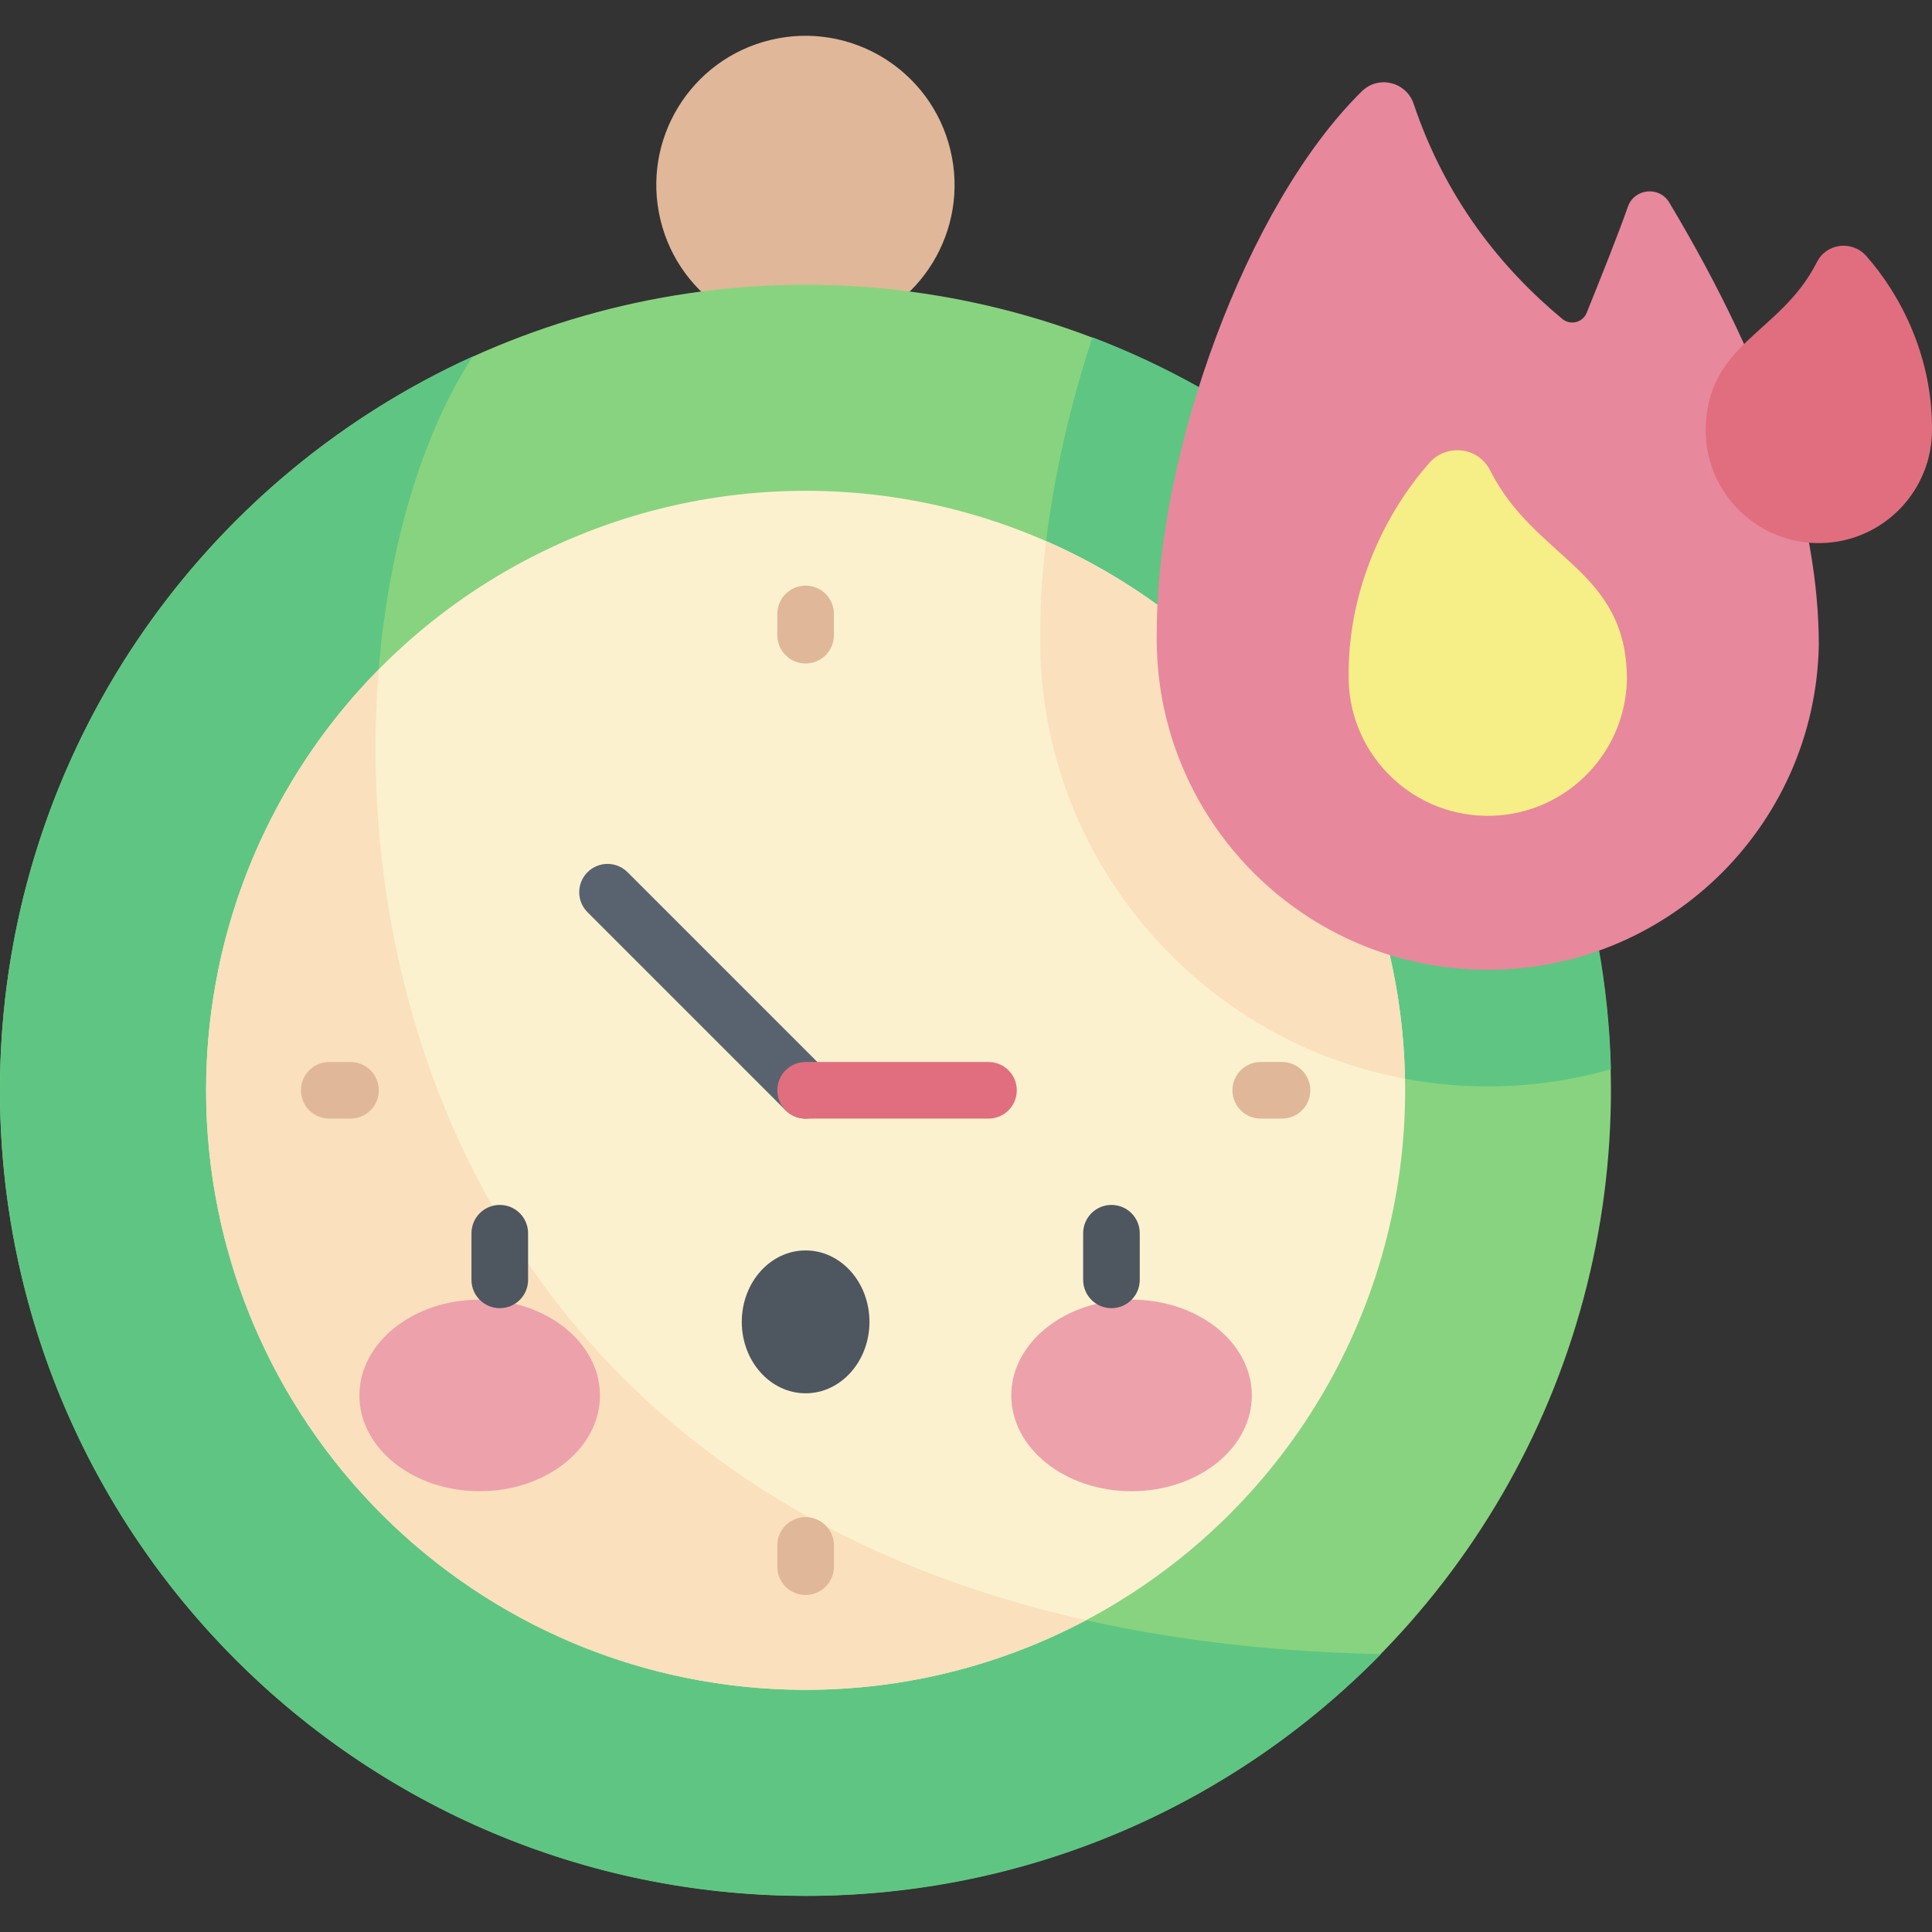 <svg id="Capa_1" enable-background="new 0 0 512 512" height="512" viewBox="0 0 512 512" width="512" xmlns="http://www.w3.org/2000/svg"><rect x="0" y="0" width="512" height="512" fill="#333333" stroke="none"/><g><ellipse cx="213.498" cy="49.089" fill="#e0b799" rx="39.528" ry="39.528" transform="matrix(.972 -.234 .234 .972 -5.56 51.254)"/><ellipse cx="213.498" cy="288.942" fill="#88d37f" rx="213.498" ry="213.498" transform="matrix(.707 -.707 .707 .707 -141.781 235.595)"/><path d="m426.922 283.349c-2.282-88.723-58.697-163.968-137.437-193.969-8.935 27.258-13.791 55.062-13.834 77.821-.552 31.571 11.186 61.483 33.069 84.262 31.582 32.873 77.385 43.527 118.202 31.886z" fill="#5ec682"/><path d="m365.972 438.362c-285.23-5.886-294.646-261.751-240.665-343.904-73.908 33.568-125.307 108.022-125.307 194.484 0 117.912 95.586 213.498 213.498 213.498 59.732 0 113.725-24.541 152.474-64.078z" fill="#5ec682"/><circle cx="213.498" cy="288.942" fill="#fbf1cf" r="158.877"/><path d="m54.621 288.942c0 87.745 71.132 158.877 158.877 158.877 26.86 0 52.158-6.675 74.34-18.442-152.932-34.331-195.069-158.913-187.471-251.97-28.284 28.685-45.746 68.068-45.746 111.535z" fill="#fae0bd"/><g fill="#e0b799"><path d="m213.498 175.83c-4.142 0-7.5-3.358-7.5-7.5v-5.632c0-4.142 3.358-7.5 7.5-7.5s7.5 3.358 7.5 7.5v5.632c0 4.142-3.358 7.5-7.5 7.5z"/><path d="m92.886 296.442h-5.632c-4.142 0-7.5-3.358-7.5-7.5s3.358-7.5 7.5-7.5h5.632c4.142 0 7.5 3.358 7.5 7.5s-3.358 7.5-7.5 7.5z"/><path d="m213.498 422.686c-4.142 0-7.5-3.358-7.5-7.5v-5.632c0-4.142 3.358-7.5 7.5-7.5s7.5 3.358 7.5 7.5v5.632c0 4.142-3.358 7.5-7.5 7.5z"/><path d="m339.741 296.442h-5.632c-4.142 0-7.5-3.358-7.5-7.5s3.358-7.5 7.5-7.5h5.632c4.142 0 7.5 3.358 7.5 7.5s-3.358 7.5-7.5 7.5z"/></g><g><path d="m213.498 296.442c-1.92 0-3.839-.732-5.303-2.197l-52.498-52.498c-2.929-2.929-2.929-7.678 0-10.606 2.929-2.929 7.678-2.929 10.606 0l52.498 52.498c2.929 2.929 2.929 7.678 0 10.606-1.465 1.465-3.384 2.197-5.303 2.197z" fill="#59636f"/><path d="m261.963 296.442h-48.466c-4.142 0-7.5-3.358-7.5-7.5s3.358-7.5 7.5-7.5h48.466c4.142 0 7.5 3.358 7.5 7.5s-3.358 7.5-7.5 7.5z" fill="#e16e7e"/></g><path d="m277.229 143.377c-1.021 8.349-1.564 16.363-1.578 23.825-.552 31.571 11.186 61.483 33.069 84.262 17.825 18.554 40.182 30.028 63.615 34.413-1.207-63.764-39.975-118.328-95.106-142.5z" fill="#fae0bd"/><path d="m431.409 54.777c-2.811 7.968-6.866 18.039-10.922 28.116-1.048 2.604-4.321 3.402-6.481 1.609-16.029-13.308-30.903-31.728-39.364-56.958-1.967-5.865-9.332-7.68-13.743-3.344-30.732 30.211-54.343 96.07-54.343 143.306-.971 48.449 37.518 88.511 85.967 89.481s88.511-37.518 89.481-85.967c0-33.005-12.361-71.751-39.633-117.352-2.642-4.418-9.249-3.746-10.962 1.109z" fill="#e7889d"/><path d="m357.399 178.585c0-23.151 10.054-43.069 21.378-55.9 4.593-5.204 12.984-4.245 16.108 1.953 11.931 23.671 36.265 26.153 36.265 55.425-.408 20.366-17.248 36.545-37.614 36.137-20.365-.408-36.544-17.249-36.137-37.615z" fill="#f6ee86"/><path d="m511.994 113.328c0-18.829-8.177-35.03-17.388-45.466-3.736-4.233-10.561-3.453-13.102 1.589-9.704 19.253-29.496 21.271-29.496 45.079.332 16.564 14.029 29.724 30.593 29.392 16.566-.333 29.725-14.03 29.393-30.594z" fill="#e16e7e"/><g><g><ellipse cx="127.121" cy="369.806" fill="#eda1ab" rx="31.872" ry="25.381"/><ellipse cx="299.875" cy="369.806" fill="#eda1ab" rx="31.872" ry="25.381"/><ellipse cx="213.498" cy="350.305" fill="#4e5660" rx="16.918" ry="18.931"/></g><g fill="#4e5660"><path d="m132.449 346.678c-4.142 0-7.5-3.358-7.5-7.5v-12.362c0-4.142 3.358-7.5 7.5-7.5s7.5 3.358 7.5 7.5v12.362c0 4.142-3.358 7.5-7.5 7.5z"/><path d="m294.547 346.678c-4.142 0-7.5-3.358-7.5-7.5v-12.362c0-4.142 3.358-7.5 7.5-7.5s7.5 3.358 7.5 7.5v12.362c0 4.142-3.358 7.5-7.5 7.5z"/></g></g></g></svg>